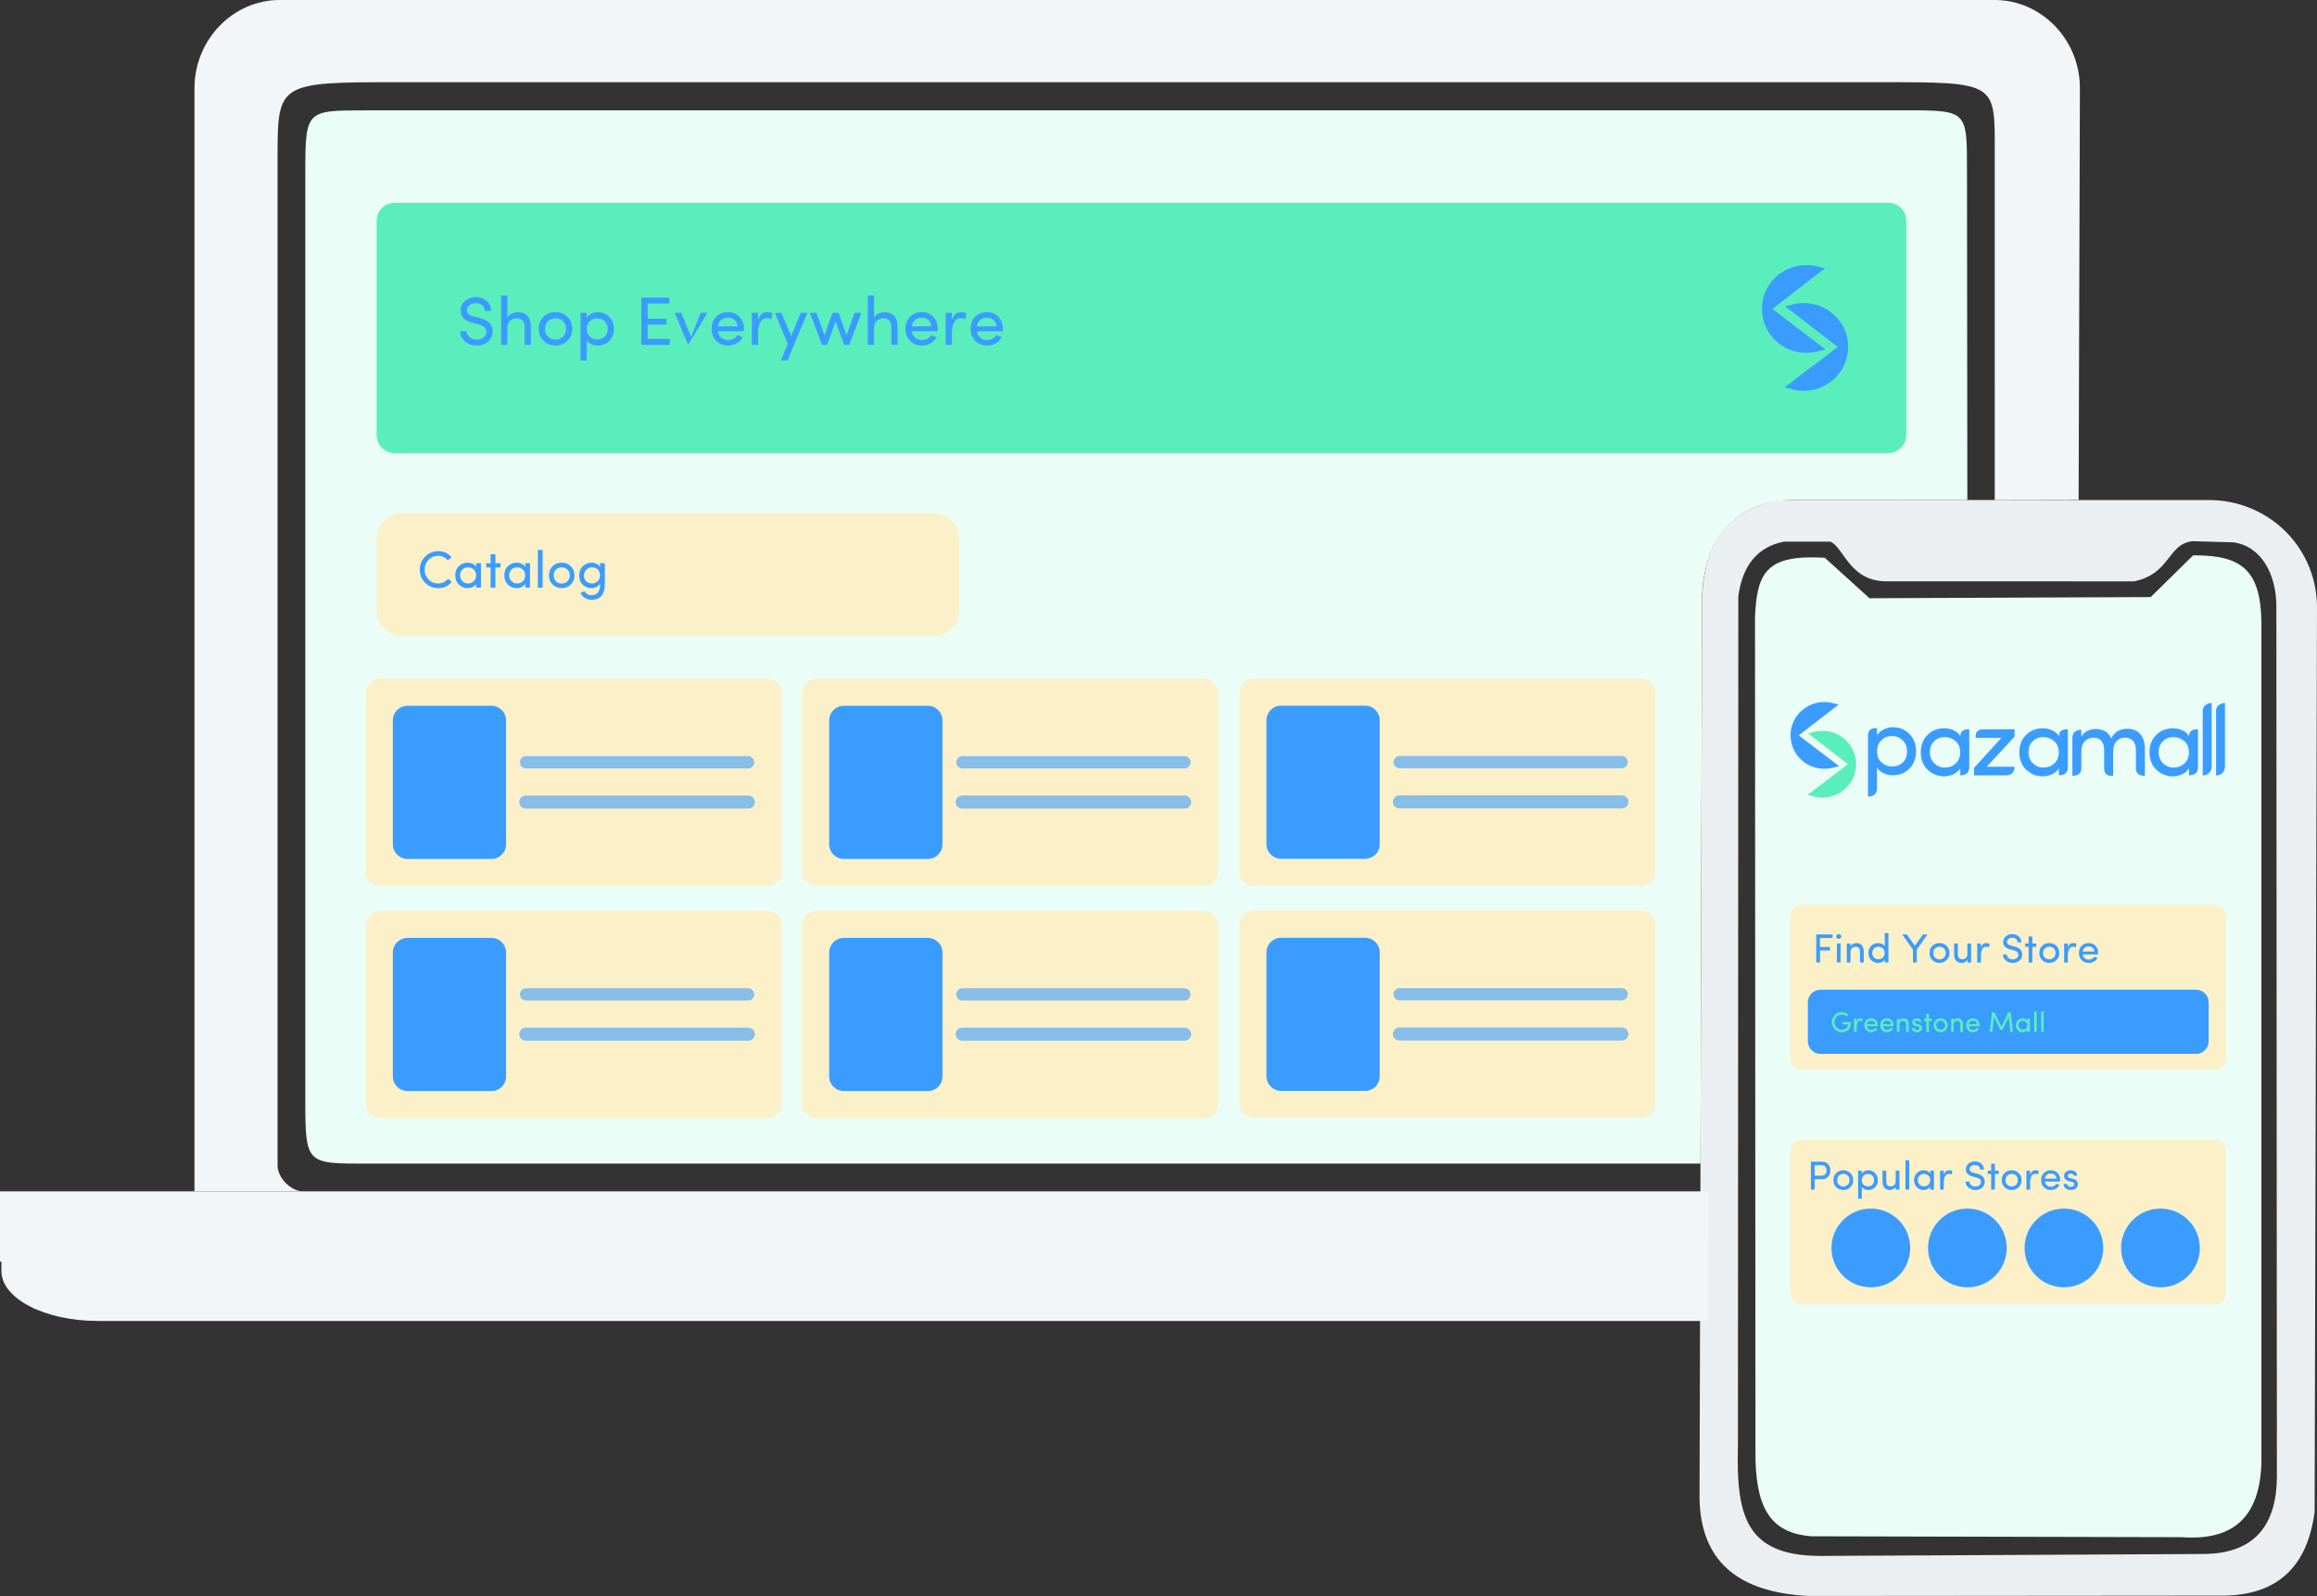<?xml version="1.0" encoding="UTF-8"?>
<!DOCTYPE svg PUBLIC "-//W3C//DTD SVG 1.1//EN" "http://www.w3.org/Graphics/SVG/1.1/DTD/svg11.dtd">
<!-- Creator: CorelDRAW 2018 (64-Bit Evaluation Version) -->
<svg xmlns="http://www.w3.org/2000/svg" xml:space="preserve" width="200.342mm" height="137.993mm" version="1.1" style="shape-rendering:geometricPrecision; text-rendering:geometricPrecision; image-rendering:optimizeQuality; fill-rule:evenodd; clip-rule:evenodd"
viewBox="0 0 11156.29 7684.32"
 xmlns:xlink="http://www.w3.org/1999/xlink">
 <rect x="0" y="0" width="11156.29" height="7684.32" fill="#333333" stroke="none"/>
 <defs>
  <style type="text/css">
   <![CDATA[
    .str0 {stroke:#3B9CFF;stroke-width:11.14;stroke-miterlimit:22.926}
    .fil7 {fill:#3B9CFF}
    .fil6 {fill:#3B9CFF}
    .fil13 {fill:#EEFAFF}
    .fil2 {fill:#F3F6F9}
    .fil9 {fill:#5AEEBC}
    .fil5 {fill:#5AEEBC}
    .fil3 {fill:#FBF0C8}
    .fil8 {fill:#3B9CFF;fill-rule:nonzero}
    .fil4 {fill:#3B9CFF;fill-rule:nonzero}
    .fil10 {fill:#5AEEBC;fill-rule:nonzero}
    .fil11 {fill:#5AEEBC;fill-rule:nonzero}
    .fil12 {fill:#3B9CFF;fill-opacity:0.6}
    .fil1 {fill:#F3F6F9;fill-opacity:0.961}
    .fil0 {fill:#ebfdf7}
   ]]>
  </style>
 </defs>
 <g id="Layer_x0020_1">
  <path class="fil0" d="M8786.42 2685.51c-280.69,-16.68 -326.15,69.71 -336.16,282.94l2.15 4009.58c-3.24,277.27 67.73,403.88 270.27,418.92l1782.88 4.34c289.42,21.12 390.22,-141.94 383.21,-410.24l0 -3993.82c-3.69,-251.86 -94.07,-325.08 -328.82,-323.41l-204.37 200.97 -1354.15 5.52 -215.02 -194.78z"/>
  <path class="fil1" d="M10609.91 7482.19l-1812.85 9.2c-387.65,9.66 -438.52,-180.13 -428.93,-533.63l1.8 -4087.15c20.03,-146.99 91,-237.07 219.6,-262.73l223.23 -0.1c65.02,25.71 91.29,191.59 271.19,191.11l1190.66 0.22c177.65,-35.67 160.57,-179.48 281.76,-193.33l197.67 5.46c134.32,19.19 204.84,151.91 206.62,304.41l2.53 4190.35c0.13,226.72 -98.36,374.9 -353.28,376.19zm-2034.29 -5075.17c-243.65,38.51 -385.67,195.65 -380.25,524.74l-12.07 4250.48c-7.51,336.32 187.6,485.05 524.98,502.07l1972.53 -1.66c263.97,5.59 426.78,-118.5 464.03,-403.51l11.46 -4363.64c-6.01,-291.32 -243.05,-509.39 -522.46,-507.74l-2058.21 -0.75z"/>
  <path class="fil2" d="M8223.11 6360.16l-7752.48 0c-255.12,0 -463.79,-108.04 -463.79,-240.12l0 -45.26 -6.83 0 0 -338.52 8226.65 0 -1.22 215.05 -2.32 408.85z"/>
  <path class="fil2" d="M8226.65 5736.26l-6773.13 0c-58.09,-5.44 -117.09,-67.26 -117.09,-125.63l0 -4856.83c0,-353.65 5.6,-358.1 572.52,-358.1l7133.04 0c583.58,0 562.68,-1.52 562.69,355.43l0.06 1656.26 403.79 -0.82 6.13 -1981.32c0.72,-233.9 -184.81,-425.26 -410.7,-425.26l-8256.95 0c-225.9,0 -410.7,191.36 -410.7,425.26l0 5311 7290.36 0z"/>
  <path class="fil0" d="M1762.45 531.47l7416.23 -0.26c297.48,-0.01 292.06,2.58 292.37,298.31l1.67 1577.83 -812.7 -0.3c-214.75,-7.81 -447.81,99.52 -464.62,460.4l-7.61 2735.15 -6425.33 0c-284.14,0 -292.37,2.44 -292.37,-298.31l0 -4474.52c0,-300.74 4.89,-298.29 292.37,-298.31z"/>
  <path class="fil3" d="M1936.61 2472.03l2559.19 0c67.59,0 122.89,55.31 122.89,122.89l0 344.19c0,67.59 -55.3,122.89 -122.89,122.89l-2559.19 0c-67.59,0 -122.89,-55.31 -122.89,-122.89l0 -344.19c0,-67.59 55.31,-122.89 122.89,-122.89z"/>
  <path class="fil4" d="M2046.8 2805.9c-16.97,-17.4 -25.48,-38.39 -25.48,-62.99 0,-24.56 8.5,-45.56 25.48,-62.95 17.1,-17.39 38.43,-26.11 63.96,-26.11 25.57,0 46.73,9.72 63.62,29.17l-17.69 14.67c-13.12,-14.29 -28.83,-21.46 -47.15,-21.46 -18.36,0 -33.74,6.5 -46.19,19.49 -12.45,12.99 -18.65,28.71 -18.65,47.19 0,18.53 6.2,34.2 18.65,47.1 12.28,12.82 27.83,19.24 46.69,19.24 18.82,0 34.54,-7.42 47.15,-22.21l17.64 14.92c-16.85,19.78 -38.13,29.68 -63.83,29.68 -25.69,0 -47.1,-8.59 -64.21,-25.73zm234.44 -7.21c7.55,-7.04 11.32,-16.51 11.32,-28.46 0,-11.94 -3.94,-21.37 -11.77,-28.25 -7.88,-6.87 -17.15,-10.35 -27.79,-10.44 -10.69,0 -19.61,3.56 -26.82,10.69 -7.21,7.04 -10.81,16.26 -10.81,27.74 0,11.44 3.69,20.87 11.06,28.21 7.38,7.37 16.47,11.06 27.29,11.06 10.81,0 19.99,-3.52 27.53,-10.56zm34.45 30.43l-22.88 0 0 -18.02c-3.69,6.16 -9.27,11.1 -16.72,14.88 -7.46,3.77 -15.59,5.66 -24.47,5.66 -16.27,0 -30.39,-5.7 -42.33,-17.1 -11.52,-11.36 -17.31,-26.11 -17.31,-44.17 0,-18.11 5.7,-32.82 17.06,-44.09 11.4,-11.32 25.6,-17.01 42.62,-17.1 8.51,0 16.72,1.76 24.56,5.28 7.71,3.85 13.24,8.8 16.6,14.88l0 -17.65 22.88 0 0 117.43zm69.61 -160.43l0 43 24.64 0 0 20.37 -24.64 0 0 97.06 -22.89 0 0 -97.06 -21.12 0 0 -20.37 21.12 0 0 -43 22.89 0zm132.18 130c7.55,-7.04 11.32,-16.51 11.32,-28.46 0,-11.94 -3.94,-21.37 -11.77,-28.25 -7.88,-6.87 -17.15,-10.35 -27.79,-10.44 -10.69,0 -19.61,3.56 -26.82,10.69 -7.21,7.04 -10.81,16.26 -10.81,27.74 0,11.44 3.69,20.87 11.06,28.21 7.38,7.37 16.47,11.06 27.29,11.06 10.81,0 19.99,-3.52 27.53,-10.56zm34.45 30.43l-22.88 0 0 -18.02c-3.69,6.16 -9.27,11.1 -16.72,14.88 -7.46,3.77 -15.59,5.66 -24.47,5.66 -16.27,0 -30.39,-5.7 -42.33,-17.1 -11.52,-11.36 -17.31,-26.11 -17.31,-44.17 0,-18.11 5.7,-32.82 17.06,-44.09 11.4,-11.32 25.6,-17.01 42.62,-17.1 8.51,0 16.72,1.76 24.56,5.28 7.71,3.85 13.24,8.8 16.6,14.88l0 -17.65 22.88 0 0 117.43zm37.93 0l0 -181.3 22.88 0 0 181.3 -22.88 0zm142.28 -30.22c7.33,-7.21 11.02,-16.68 11.02,-28.42 0,-11.78 -3.69,-21.17 -11.02,-28.21 -7.33,-7.08 -16.47,-10.64 -27.41,-10.73 -10.9,0 -20.07,3.52 -27.49,10.61 -7.5,7.12 -11.28,16.51 -11.28,28.21 0,11.65 3.69,21.12 11.03,28.41 7.33,7.33 16.51,10.98 27.53,10.98 11.06,0 20.29,-3.6 27.62,-10.85zm-27.49 32.73c-17.1,0 -31.6,-5.66 -43.59,-16.97 -11.99,-11.32 -17.98,-26.07 -17.98,-44.3 0,-18.23 5.91,-33.03 17.69,-44.34 11.78,-11.32 26.32,-16.93 43.67,-16.85 17.44,0 32.02,5.66 43.8,16.97 11.86,11.4 17.81,26.15 17.81,44.21 0,18.06 -5.95,32.77 -17.85,44.17 -11.9,11.4 -26.45,17.1 -43.54,17.1zm118.14 -32.94c7.21,7.04 16.18,10.56 26.95,10.56 10.73,0 19.99,-3.52 27.79,-10.56 7.76,-7.04 11.65,-16.51 11.65,-28.46 0,-11.94 -3.77,-21.42 -11.32,-28.37 -7.54,-6.87 -16.72,-10.31 -27.53,-10.31 -10.81,0 -19.91,3.69 -27.29,11.06 -7.37,7.42 -11.06,16.89 -11.06,28.33 0,11.48 3.6,20.7 10.81,27.74zm25.1 67.14c27.83,0 41.79,-17.69 41.79,-53.02 0,-0.33 -0.08,-0.75 -0.25,-1.21l0 -1.59c-3.36,6.7 -8.89,11.99 -16.6,15.84 -7.71,3.85 -15.88,5.79 -24.6,5.79 -16.85,0 -31.02,-5.62 -42.46,-16.81 -11.44,-11.23 -17.18,-25.98 -17.18,-44.21 0,-18.28 5.87,-33.07 17.56,-44.34 11.69,-11.32 25.78,-17.01 42.12,-17.1 8.93,0 17.14,1.93 24.56,5.78 7.38,3.35 12.91,8.38 16.6,15.13l0 -18.4 22.88 0 0 99.62c0,51.01 -21.46,76.48 -64.42,76.4 -11.23,0.08 -21.5,-2.68 -30.84,-8.25 -9.31,-5.62 -16.72,-13.5 -22.21,-23.59 0.8,-0.17 4.15,-1.93 10.06,-5.24l9.05 -4.74c3.19,6 7.96,10.81 14.25,14.46 6.33,3.65 12.87,5.49 19.7,5.49z"/>
  <path class="fil5" d="M1899.82 976.32l7192.58 0c47.45,0 86.26,38.81 86.26,86.26l0 1032.74c0,47.45 -38.81,86.26 -86.26,86.26l-7192.58 0c-47.45,0 -86.26,-38.81 -86.26,-86.26l0 -1032.74c0,-47.45 38.81,-86.26 86.26,-86.26z"/>
  <g id="_2097272410432">
   <path class="fil6 str0" d="M8524.75 1487.57l252.63 192.29 -27.11 6.73c-72.89,18.09 -148.81,-1.47 -201.79,-55.22 -37.92,-38.47 -58.92,-89.67 -59.13,-143.68 -0.54,-135.14 128.48,-231.57 258.43,-199.66l26.99 6.63 -250.02 192.9z"/>
   <path class="fil6 str0" d="M8857.81 1670.41l-250.02 -192.9 26.99 -6.63c129.95,-31.91 258.97,64.51 258.43,199.66 -0.22,54.01 -21.22,105.21 -59.14,143.68 -52.98,53.75 -128.89,73.3 -201.78,55.21l-27.11 -6.73 252.63 -192.29z"/>
  </g>
  <path class="fil4" d="M2215.85 1595.12l30.86 0c0.22,10.23 4.84,19.47 13.86,27.78 9.02,8.31 20.4,12.38 34.27,12.16 13.86,0 24.7,-3.08 32.56,-9.18 7.81,-6.11 12.49,-14.19 13.97,-24.15 1.71,-20.73 -11.17,-34.21 -38.67,-40.43l-29.32 -7.53c-36.96,-9.41 -55.45,-29.21 -55.45,-59.29 0,-18.65 7.26,-33.94 21.78,-45.82 13.97,-12.16 31.3,-18.2 51.87,-18.2 20.63,0 37.96,6.1 52.09,18.37 14.08,12.21 21.12,28.33 21.12,48.3l-30.69 0c0,-11.22 -3.96,-20.24 -11.93,-27.12 -8.14,-6.77 -18.1,-10.17 -29.93,-10.17 -11.77,0 -22.16,3.08 -31.08,9.24 -8.36,6.16 -12.54,14.19 -12.54,24.1 0,15.35 10.95,25.58 32.79,30.69l29.65 7.26c21.72,5.78 37.73,14.8 48.02,27.12 10.34,12.32 14.47,27.34 12.43,44.99 -2.03,17.71 -9.9,32.18 -23.54,43.56 -13.64,11.33 -31.36,17 -53.14,17 -21.78,0 -40.48,-6.71 -56.11,-20.19 -15.24,-13.92 -22.88,-30.09 -22.88,-48.46zm227.12 -17.76l0 83.11 -30.04 0 0 -237.96 30.04 0 0 106.99c4.18,-8.58 11.33,-15.18 21.45,-19.69 10.07,-4.51 19.86,-6.77 29.32,-6.77 19.47,0 34.82,6.05 45.99,18.2 11.17,12.16 16.67,28.82 16.44,50.11l0 89.11 -30.03 0 0 -87.13c0,-12.82 -3.41,-22.66 -10.18,-29.65 -6.54,-7.53 -15.62,-11.28 -27.22,-11.28 -11.61,0 -22.11,3.69 -31.57,11.11 -9.46,7.42 -14.19,18.7 -14.19,33.83zm267.93 43.45c9.63,-9.46 14.47,-21.89 14.47,-37.29 0,-15.46 -4.84,-27.78 -14.47,-37.02 -9.62,-9.29 -21.62,-13.97 -35.97,-14.08 -14.3,0 -26.35,4.62 -36.08,13.92 -9.85,9.36 -14.8,21.67 -14.8,37.02 0,15.29 4.84,27.73 14.47,37.29 9.63,9.63 21.67,14.41 36.14,14.41 14.52,0 26.62,-4.73 36.25,-14.24zm-36.08 42.96c-22.45,0 -41.48,-7.43 -57.21,-22.28 -15.73,-14.85 -23.6,-34.21 -23.6,-58.14 0,-23.93 7.76,-43.34 23.21,-58.19 15.46,-14.85 34.55,-22.22 57.32,-22.11 22.88,0 42.03,7.42 57.48,22.27 15.57,14.96 23.38,34.32 23.38,58.03 0,23.71 -7.81,43.02 -23.43,57.98 -15.63,14.96 -34.71,22.44 -57.15,22.44zm165.07 -117.22c-9.52,9.46 -14.3,22.06 -14.3,37.84 0,15.73 5.06,28 15.12,36.8 10.12,8.8 22.06,13.2 35.92,13.2 13.87,0 25.69,-4.62 35.43,-13.86 9.24,-9.19 13.86,-21.29 13.86,-36.31 0,-15.01 -4.84,-27.39 -14.52,-37.01 -9.73,-9.63 -21.72,-14.52 -35.86,-14.63 -14.19,-0.11 -26.07,4.57 -35.64,13.97zm-44.67 -40.21l30.04 0 0 24.26c5.06,-8.63 12.37,-15.29 22.06,-19.91 9.46,-5.12 20.02,-7.65 31.74,-7.65 21.51,0 39.72,7.48 54.57,22.5 14.91,14.85 22.33,34.21 22.33,58.03 0,23.82 -7.37,43.12 -22.16,57.97 -14.75,14.8 -33.01,22.22 -54.73,22.22 -11.72,0 -22.44,-2.31 -32.23,-6.93 -9.74,-4.62 -16.95,-11.11 -21.56,-19.36l0 97.91 -30.04 0 0 -229.05zm292.64 154.13l0 -227.39 134.33 0 0 28.71 -103.63 0 0 72.61 90.43 0 0 28.71 -90.43 0 0 68.65 106.93 0 0 28.71 -137.62 0zm225.08 0l-63.97 -154.13 31.57 0 46.87 115.73 46.59 -115.73 32.07 0 -93.13 154.13zm268.93 -77.5c0,6.82 -0.11,10.73 -0.33,11.83l-125.09 0c1.49,12.43 6.99,22.71 16.45,30.91 9.13,7.53 19.36,11.33 30.74,11.33 22.28,0 37.84,-7.97 46.76,-23.93 0.22,0 0.55,0.06 0.99,0.28 0.39,0.22 1.16,0.6 2.26,1.15 1.27,0.55 2.97,1.21 5.12,1.93 2.14,0.77 3.8,1.43 4.84,1.98l12.6 4.68c-6.33,12.98 -15.89,22.99 -28.71,30.03 -12.76,7.09 -26.84,10.62 -42.19,10.62 -22.06,0 -40.87,-7.43 -56.55,-22.34 -14.9,-14.91 -22.33,-34.43 -22.33,-58.47 0,-24.09 7.43,-43.4 22.22,-57.97 14.85,-14.52 33.61,-21.84 56.38,-21.95 22.78,0 41.15,7.37 55.12,22.06 14.47,14.63 21.73,33.94 21.73,57.86zm-44.99 -42.13c-8.58,-7.37 -19.26,-11.06 -31.9,-11.06 -12.71,0 -23.6,3.69 -32.73,11.06 -9.02,7.86 -14.3,18.1 -15.79,30.53l95.55 0c-1.49,-12.43 -6.54,-22.66 -15.12,-30.53zm113.2 63.58l0 56.05 -30.04 0 0 -154.13 30.04 0 0 34.76c7.53,-25.36 21.78,-38.06 42.84,-38.06 12.16,0 21.07,1.98 26.79,5.89l-4.68 28.16c-6.77,-3.58 -14.36,-5.33 -22.71,-5.33 -13.59,0 -23.98,6.49 -31.3,19.47 -7.31,13.04 -10.94,30.74 -10.94,53.19zm237.51 -98.07l-95.71 229.05 -31.41 0 32.34 -79.65 -61.72 -149.4 32.07 0 46.09 111.56 46.26 -111.56 32.07 0zm259.3 0l-57.04 154.13 -24.81 0 -41.91 -113.2 -40.6 113.2 -24.47 0 -58.69 -154.13 32.07 0 38.5 107.87 38.72 -107.87 28.99 0 38.67 107.87 38.51 -107.87 32.06 0zm61.88 71.02l0 83.11 -30.04 0 0 -237.96 30.04 0 0 106.99c4.18,-8.58 11.33,-15.18 21.45,-19.69 10.07,-4.51 19.86,-6.77 29.32,-6.77 19.47,0 34.82,6.05 45.99,18.2 11.17,12.16 16.67,28.82 16.44,50.11l0 89.11 -30.03 0 0 -87.13c0,-12.82 -3.41,-22.66 -10.18,-29.65 -6.54,-7.53 -15.62,-11.28 -27.22,-11.28 -11.61,0 -22.11,3.69 -31.57,11.11 -9.46,7.42 -14.19,18.7 -14.19,33.83zm306.49 5.61c0,6.82 -0.11,10.73 -0.33,11.83l-125.09 0c1.49,12.43 6.99,22.71 16.45,30.91 9.13,7.53 19.36,11.33 30.74,11.33 22.28,0 37.84,-7.97 46.76,-23.93 0.22,0 0.55,0.06 0.99,0.28 0.39,0.22 1.16,0.6 2.26,1.15 1.27,0.55 2.97,1.21 5.12,1.93 2.14,0.77 3.8,1.43 4.84,1.98l12.6 4.68c-6.33,12.98 -15.89,22.99 -28.71,30.03 -12.76,7.09 -26.84,10.62 -42.19,10.62 -22.06,0 -40.87,-7.43 -56.55,-22.34 -14.9,-14.91 -22.33,-34.43 -22.33,-58.47 0,-24.09 7.43,-43.4 22.22,-57.97 14.85,-14.52 33.61,-21.84 56.38,-21.95 22.78,0 41.15,7.37 55.12,22.06 14.47,14.63 21.73,33.94 21.73,57.86zm-44.99 -42.13c-8.58,-7.37 -19.26,-11.06 -31.9,-11.06 -12.71,0 -23.6,3.69 -32.73,11.06 -9.02,7.86 -14.3,18.1 -15.79,30.53l95.55 0c-1.49,-12.43 -6.54,-22.66 -15.12,-30.53zm113.2 63.58l0 56.05 -30.04 0 0 -154.13 30.04 0 0 34.76c7.53,-25.36 21.78,-38.06 42.84,-38.06 12.16,0 21.07,1.98 26.79,5.89l-4.68 28.16c-6.77,-3.58 -14.36,-5.33 -22.71,-5.33 -13.59,0 -23.98,6.49 -31.3,19.47 -7.31,13.04 -10.94,30.74 -10.94,53.19zm245.38 -21.45c0,6.82 -0.11,10.73 -0.33,11.83l-125.09 0c1.49,12.43 6.99,22.71 16.45,30.91 9.13,7.53 19.36,11.33 30.74,11.33 22.28,0 37.84,-7.97 46.76,-23.93 0.22,0 0.55,0.06 0.99,0.28 0.39,0.22 1.16,0.6 2.26,1.15 1.27,0.55 2.97,1.21 5.12,1.93 2.14,0.77 3.8,1.43 4.84,1.98l12.6 4.68c-6.33,12.98 -15.89,22.99 -28.71,30.03 -12.76,7.09 -26.84,10.62 -42.19,10.62 -22.06,0 -40.87,-7.43 -56.55,-22.34 -14.9,-14.91 -22.33,-34.43 -22.33,-58.47 0,-24.09 7.43,-43.4 22.22,-57.97 14.85,-14.52 33.61,-21.84 56.38,-21.95 22.78,0 41.15,7.37 55.12,22.06 14.47,14.63 21.73,33.94 21.73,57.86zm-44.99 -42.13c-8.58,-7.37 -19.26,-11.06 -31.9,-11.06 -12.71,0 -23.6,3.69 -32.73,11.06 -9.02,7.86 -14.3,18.1 -15.79,30.53l95.55 0c-1.49,-12.43 -6.54,-22.66 -15.12,-30.53z"/>
  <path class="fil3" d="M8672.62 4357.33l1994.13 0c28.4,0 51.63,23.23 51.63,51.63l0 688.48c0,28.4 -23.23,51.63 -51.63,51.63l-1994.13 0c-28.4,0 -51.63,-23.23 -51.63,-51.63l0 -688.48c0,-28.4 23.23,-51.63 51.63,-51.63z"/>
  <g id="_2097272413376">
   <g>
    <g>
     <path class="fil7" d="M8653.05 3540.77l191.47 145.74 -20.55 5.1c-55.24,13.71 -112.78,-1.11 -152.93,-41.85 -28.74,-29.16 -44.65,-67.96 -44.82,-108.89 -0.41,-102.42 97.38,-175.51 195.87,-151.32l20.46 5.02 -189.49 146.2z"/>
     <path id="1" class="fil8" d="M8841.66 3690.27l-191.47 -145.74 5.71 -7.51 191.47 145.74 -1.72 8.33 -3.99 -0.82zm5.71 -7.51l7.83 5.96 -9.55 2.37 1.72 -8.33zm-24.55 4.28l20.55 -5.1 2.27 9.15 -20.55 5.1 -2.27 -9.15zm-155.15 -33.96l6.72 -6.63 0 0 3.7 3.64 3.8 3.49 3.88 3.34 3.98 3.18 4.06 3.04 4.14 2.88 4.22 2.74 4.29 2.58 4.37 2.44 4.43 2.28 4.49 2.13 4.56 1.98 4.61 1.83 4.67 1.67 4.72 1.53 4.76 1.36 4.81 1.21 4.85 1.06 4.89 0.9 4.91 0.75 4.94 0.58 4.98 0.43 5 0.28 5.01 0.11 5.03 -0.04 5.04 -0.2 5.05 -0.36 5.06 -0.52 5.06 -0.68 5.05 -0.84 5.05 -1.01 5.05 -1.17 2.27 9.15 -5.32 1.24 -5.34 1.06 -5.35 0.9 -5.35 0.72 -5.35 0.56 -5.35 0.38 -5.34 0.21 -5.32 0.04 -5.31 -0.12 -5.3 -0.29 -5.27 -0.45 -5.25 -0.63 -5.21 -0.79 -5.18 -0.96 -5.14 -1.11 -5.11 -1.29 -5.06 -1.45 -5.01 -1.61 -4.96 -1.77 -4.9 -1.95 -4.83 -2.1 -4.78 -2.27 -4.71 -2.43 -4.63 -2.58 -4.56 -2.75 -4.48 -2.91 -4.4 -3.06 -4.32 -3.23 -4.22 -3.38 -4.13 -3.55 -4.03 -3.7 -3.93 -3.85 0 0zm-46.18 -112.19l9.43 -0.03 0 0 0.06 3.71 0.15 3.7 0.24 3.7 0.32 3.68 0.41 3.65 0.5 3.64 0.58 3.61 0.68 3.59 0.76 3.58 0.84 3.55 0.92 3.52 1.01 3.49 1.1 3.47 1.17 3.43 1.26 3.41 1.34 3.37 1.43 3.34 1.5 3.31 1.58 3.27 1.67 3.22 1.74 3.2 1.82 3.15 1.9 3.11 1.97 3.07 2.05 3.02 2.13 2.98 2.21 2.93 2.28 2.88 2.36 2.84 2.42 2.78 2.51 2.73 2.58 2.68 -6.72 6.63 -2.73 -2.85 -2.66 -2.9 -2.58 -2.96 -2.5 -3.01 -2.43 -3.07 -2.34 -3.11 -2.26 -3.17 -2.18 -3.21 -2.09 -3.26 -2.02 -3.3 -1.94 -3.36 -1.85 -3.39 -1.77 -3.44 -1.68 -3.48 -1.59 -3.5 -1.51 -3.55 -1.43 -3.59 -1.34 -3.62 -1.25 -3.65 -1.16 -3.68 -1.07 -3.71 -0.98 -3.74 -0.9 -3.76 -0.8 -3.8 -0.71 -3.81 -0.62 -3.84 -0.53 -3.86 -0.43 -3.89 -0.35 -3.9 -0.25 -3.91 -0.16 -3.93 -0.06 -3.95 0 0zm201.71 -155.92l-2.25 9.17 0 0 -8.96 -1.93 -8.94 -1.39 -8.89 -0.85 -8.84 -0.34 -8.77 0.17 -8.68 0.66 -8.56 1.14 -8.44 1.61 -8.3 2.07 -8.15 2.51 -7.96 2.94 -7.77 3.36 -7.56 3.78 -7.33 4.16 -7.08 4.55 -6.82 4.92 -6.53 5.28 -6.23 5.62 -5.93 5.96 -5.58 6.29 -5.23 6.6 -4.87 6.89 -4.48 7.18 -4.08 7.46 -3.66 7.71 -3.22 7.96 -2.76 8.21 -2.29 8.43 -1.81 8.65 -1.3 8.85 -0.78 9.04 -0.24 9.24 -9.43 0.03 0.25 -9.8 0.84 -9.61 1.38 -9.41 1.92 -9.2 2.45 -8.97 2.94 -8.73 3.42 -8.48 3.89 -8.21 4.34 -7.92 4.76 -7.65 5.18 -7.32 5.56 -7.01 5.94 -6.68 6.28 -6.33 6.62 -5.97 6.93 -5.61 7.23 -5.22 7.51 -4.83 7.77 -4.42 8.01 -4 8.24 -3.56 8.45 -3.12 8.64 -2.66 8.8 -2.19 8.96 -1.71 9.09 -1.21 9.21 -0.69 9.3 -0.18 9.38 0.36 9.44 0.91 9.47 1.47 9.49 2.04 0 0zm18.21 14.19l-20.46 -5.02 2.25 -9.17 20.46 5.02 1.75 8.32 -4 0.85zm2.25 -9.17l9.51 2.33 -7.76 5.99 -1.75 -8.32zm-193.5 147.04l189.49 -146.2 5.76 7.47 -189.49 146.2 -5.74 0.02 -0.02 -7.49zm0.02 7.49l-4.9 -3.73 4.88 -3.76 0.02 7.49z"/>
    </g>
    <g>
     <path class="fil9" d="M8905.47 3679.35l-189.49 -146.2 20.46 -5.02c98.49,-24.19 196.27,48.89 195.87,151.32 -0.16,40.93 -16.08,79.74 -44.83,108.9 -40.15,40.73 -97.68,55.55 -152.93,41.84l-20.55 -5.1 191.47 -145.74z"/>
     <path id="1" class="fil10" d="M8718.86 3529.41l189.49 146.2 -5.76 7.47 -189.49 -146.2 1.75 -8.32 4 0.85zm-5.76 7.47l-7.76 -5.99 9.51 -2.33 -1.75 8.32zm24.46 -4.18l-20.46 5.02 -2.25 -9.17 20.46 -5.02 2.25 9.17zm199.46 146.76l-9.43 -0.03 0 0 -0.24 -9.24 -0.78 -9.04 -1.3 -8.85 -1.81 -8.65 -2.29 -8.43 -2.77 -8.2 -3.22 -7.97 -3.66 -7.71 -4.07 -7.45 -4.48 -7.18 -4.86 -6.89 -5.24 -6.6 -5.59 -6.29 -5.91 -5.96 -6.23 -5.62 -6.54 -5.28 -6.82 -4.92 -7.08 -4.55 -7.32 -4.16 -7.56 -3.78 -7.77 -3.36 -7.96 -2.94 -8.14 -2.51 -8.3 -2.07 -8.44 -1.61 -8.56 -1.14 -8.68 -0.66 -8.77 -0.17 -8.84 0.34 -8.89 0.85 -8.94 1.39 -8.96 1.93 -2.25 -9.17 9.49 -2.04 9.47 -1.47 9.44 -0.91 9.38 -0.36 9.3 0.18 9.21 0.69 9.09 1.21 8.96 1.71 8.8 2.19 8.63 2.66 8.45 3.12 8.24 3.56 8.02 4 7.77 4.42 7.52 4.83 7.23 5.22 6.94 5.61 6.62 5.97 6.28 6.33 5.93 6.68 5.56 7.01 5.17 7.33 4.76 7.63 4.34 7.93 3.89 8.21 3.42 8.48 2.95 8.73 2.44 8.98 1.92 9.2 1.38 9.41 0.84 9.61 0.25 9.8 0 0zm-46.19 112.2l-6.72 -6.63 0 0 2.58 -2.68 2.51 -2.73 2.43 -2.78 2.36 -2.83 2.28 -2.88 2.21 -2.93 2.13 -2.98 2.05 -3.02 1.98 -3.07 1.9 -3.11 1.82 -3.15 1.74 -3.2 1.67 -3.22 1.58 -3.27 1.5 -3.3 1.42 -3.34 1.34 -3.37 1.26 -3.41 1.17 -3.43 1.09 -3.47 1.01 -3.5 0.92 -3.52 0.84 -3.54 0.76 -3.57 0.67 -3.6 0.58 -3.61 0.5 -3.64 0.41 -3.66 0.33 -3.68 0.24 -3.69 0.14 -3.7 0.06 -3.72 9.43 0.03 -0.06 3.94 -0.16 3.93 -0.25 3.92 -0.35 3.9 -0.43 3.88 -0.53 3.86 -0.63 3.84 -0.71 3.81 -0.8 3.8 -0.9 3.76 -0.99 3.74 -1.07 3.71 -1.16 3.68 -1.25 3.65 -1.34 3.62 -1.43 3.59 -1.51 3.55 -1.59 3.51 -1.68 3.47 -1.77 3.44 -1.85 3.39 -1.94 3.36 -2.02 3.3 -2.1 3.26 -2.18 3.21 -2.26 3.17 -2.34 3.11 -2.42 3.06 -2.5 3.01 -2.58 2.96 -2.66 2.9 -2.73 2.85 0 0zm-157.42 43.11l2.27 -9.15 0 0 5.05 1.17 5.05 1.01 5.05 0.84 5.06 0.68 5.06 0.52 5.05 0.36 5.04 0.2 5.03 0.04 5.01 -0.11 5 -0.28 4.98 -0.43 4.93 -0.58 4.92 -0.75 4.88 -0.9 4.84 -1.06 4.81 -1.21 4.76 -1.36 4.72 -1.52 4.67 -1.68 4.61 -1.82 4.56 -1.98 4.49 -2.13 4.43 -2.28 4.37 -2.44 4.29 -2.58 4.22 -2.74 4.14 -2.88 4.06 -3.03 3.98 -3.19 3.89 -3.34 3.8 -3.48 3.7 -3.64 6.72 6.63 -3.93 3.85 -4.03 3.7 -4.12 3.54 -4.22 3.39 -4.32 3.22 -4.4 3.06 -4.48 2.91 -4.56 2.75 -4.63 2.58 -4.71 2.43 -4.78 2.26 -4.84 2.1 -4.9 1.94 -4.96 1.78 -5.01 1.61 -5.06 1.45 -5.1 1.29 -5.15 1.12 -5.18 0.95 -5.21 0.79 -5.25 0.63 -5.27 0.45 -5.3 0.29 -5.31 0.12 -5.32 -0.04 -5.34 -0.21 -5.35 -0.38 -5.35 -0.56 -5.35 -0.72 -5.35 -0.9 -5.34 -1.06 -5.32 -1.24 0 0zm-18.28 -14.26l20.55 5.1 -2.27 9.15 -20.55 -5.1 -1.72 -8.33 3.99 -0.82zm-2.27 9.15l-9.55 -2.37 7.83 -5.96 1.72 8.33zm195.46 -146.56l-191.47 145.74 -5.71 -7.51 191.47 -145.74 5.74 0.02 -0.02 7.49zm0.02 -7.49l4.88 3.76 -4.9 3.73 0.02 -7.49z"/>
    </g>
   </g>
   <g>
    <path class="fil8" d="M9058.68 3564.02c-13.7,13.62 -20.59,31.75 -20.59,54.47 0,22.64 7.28,40.29 21.77,52.96 14.56,12.67 31.74,19 51.69,19 19.95,0 36.96,-6.65 50.98,-19.95 13.3,-13.21 19.95,-30.63 19.95,-52.24 0,-21.61 -6.97,-39.42 -20.9,-53.27 -14.01,-13.85 -31.27,-20.9 -51.62,-21.06 -20.42,-0.16 -37.52,6.58 -51.29,20.11zm-21.06 -57.86l0 34.91c7.28,-12.43 17.81,-22.01 31.75,-28.66 13.62,-7.37 28.81,-11.01 45.67,-11.01 30.96,0 57.16,10.77 78.53,32.38 21.46,21.37 32.14,49.24 32.14,83.51 0,34.28 -10.61,62.07 -31.9,83.44 -21.22,21.29 -47.5,31.98 -78.77,31.98 -16.86,0 -32.3,-3.32 -46.39,-9.97 -14.01,-6.65 -24.38,-15.99 -31.03,-27.87l0 100.32c0.72,25.73 -15.76,40.17 -43.22,40.58l0 -295.89c0.32,-28.88 19.45,-34.75 43.22,-33.73z"/>
    <path class="fil8" d="M9416.89 3675.69c14.25,-13.3 21.38,-31.19 21.38,-53.75 0,-22.56 -7.45,-40.37 -22.25,-53.36 -14.88,-12.98 -32.38,-19.55 -52.48,-19.71 -20.19,0 -37.05,6.73 -50.66,20.19 -13.62,13.3 -20.43,30.71 -20.43,52.4 0,21.62 6.97,39.43 20.9,53.28 13.93,13.93 31.11,20.9 51.54,20.9 20.43,0 37.76,-6.65 52.01,-19.95zm21.85 57.47l0 -34.04c-6.97,11.64 -17.5,20.98 -31.59,28.1 -14.09,7.12 -29.45,10.69 -46.23,10.69 -30.72,0 -57.39,-10.76 -79.95,-32.3 -21.77,-21.46 -32.69,-49.32 -32.69,-83.44 0,-34.2 10.76,-61.98 32.22,-83.27 21.53,-21.38 48.37,-32.14 80.51,-32.3 16.07,0 31.59,3.32 46.39,9.98 14.56,7.28 25.01,16.62 31.35,28.1 0.76,-26.19 16.92,-33.85 43.22,-33.33l0 184.15c-0.5,25.86 -16.46,36.75 -43.22,37.66z"/>
    <path class="fil8" d="M9891.58 3675.69c14.25,-13.3 21.37,-31.19 21.37,-53.75 0,-22.56 -7.44,-40.37 -22.24,-53.36 -14.88,-12.98 -32.38,-19.55 -52.49,-19.71 -20.19,0 -37.05,6.73 -50.66,20.19 -13.62,13.3 -20.42,30.71 -20.42,52.4 0,21.62 6.96,39.43 20.89,53.28 13.94,13.93 31.12,20.9 51.54,20.9 20.43,0 37.76,-6.65 52.01,-19.95zm21.85 57.47l0 -34.04c-6.96,11.64 -17.49,20.98 -31.59,28.1 -14.09,7.12 -29.45,10.69 -46.23,10.69 -30.71,0 -57.39,-10.76 -79.95,-32.3 -21.77,-21.46 -32.69,-49.32 -32.69,-83.44 0,-34.2 10.77,-61.98 32.22,-83.27 21.53,-21.38 48.37,-32.14 80.51,-32.3 16.07,0 31.59,3.32 46.39,9.98 14.57,7.28 25.01,16.62 31.35,28.1 0.76,-26.19 16.92,-33.85 43.22,-33.33l0 184.15c-0.5,25.86 -16.46,36.75 -43.22,37.66z"/>
    <path class="fil8" d="M10518.28 3675.69c14.25,-13.3 21.38,-31.19 21.38,-53.75 0,-22.56 -7.45,-40.37 -22.25,-53.36 -14.88,-12.98 -32.38,-19.55 -52.48,-19.71 -20.19,0 -37.05,6.73 -50.66,20.19 -13.62,13.3 -20.43,30.71 -20.43,52.4 0,21.62 6.97,39.43 20.9,53.28 13.93,13.93 31.11,20.9 51.54,20.9 20.42,0 37.76,-6.65 52.01,-19.95zm21.85 57.47l0 -34.04c-6.97,11.64 -17.5,20.98 -31.59,28.1 -14.09,7.12 -29.45,10.69 -46.23,10.69 -30.72,0 -57.4,-10.76 -79.95,-32.3 -21.77,-21.46 -32.69,-49.32 -32.69,-83.44 0,-34.2 10.76,-61.98 32.22,-83.27 21.53,-21.38 48.37,-32.14 80.51,-32.3 16.07,0 31.59,3.32 46.39,9.98 14.57,7.28 25.02,16.62 31.35,28.1 0.76,-26.19 16.92,-33.85 43.22,-33.33l0 184.15c-0.5,25.86 -16.46,36.75 -43.22,37.66z"/>
    <path class="fil8" d="M9551.02 3511.35l148.97 0 0 35.54 -134.49 144.95 134.49 0c-0.34,23.32 -11.98,40.54 -39.34,41.32l-155.95 0 0 -35.78 131.97 -144.71 -124.29 0c-0.72,-24.22 5.43,-40.69 38.65,-41.32z"/>
    <path class="fil8" d="M10174.62 3616.18l0 119.3c-26.35,1.14 -42.58,-4.91 -43.22,-36.56l0 -88.99c0,-18.37 -4.43,-32.54 -13.22,-42.59 -8.47,-10.45 -20.9,-15.68 -37.13,-15.68 -16.07,0 -30,5.46 -41.72,16.39 -11.79,10.92 -17.65,26.99 -17.65,48.13l0 82.96c-0.31,27.11 -17.51,35.53 -43.22,36.34l0 -183.26c0.19,-26.62 17.41,-37.93 43.22,-38.55l0 33.72c5.15,-10.61 13.54,-19.31 25.33,-26.04 12.35,-6.73 23.59,-10.37 33.65,-11 42.67,-2.61 70.93,12.35 84.7,44.81 15.44,-30.79 40.93,-46.23 76.63,-46.23 27.79,0 48.92,8.55 63.33,25.73 14.81,16.87 22.25,41.09 22.25,72.59l0 128.25c-25.65,-0.26 -42.88,-9.34 -43.22,-35.88l0 -89.19c0,-18.05 -4.51,-32.38 -13.46,-43.06 -9.66,-10.45 -22.71,-15.76 -39.1,-15.92 -16.31,-0.16 -29.93,5.7 -40.69,17.57 -10.84,11.88 -16.3,27.55 -16.47,47.18z"/>
    <path class="fil8" d="M10606.06 3733.52l0 -311.2c0.14,-22.25 18.74,-36.74 43,-38.03l0 306.12c0.04,24.88 -17.03,43.42 -43,43.12z"/>
    <path class="fil8" d="M10670.16 3733.52l0 -311.2c0.14,-22.25 18.74,-36.74 43,-38.03l0 306.12c0.04,24.88 -17.04,43.42 -43,43.12z"/>
   </g>
  </g>
  <path class="fil6" d="M8765.22 4765.32l1808.93 0c33.19,0 60.34,27.15 60.34,60.34l0 188.22c0,33.19 -27.15,60.34 -60.34,60.34l-1808.93 0c-33.19,0 -60.34,-27.15 -60.34,-60.34l0 -188.22c0,-33.19 27.15,-60.34 60.34,-60.34z"/>
  <path class="fil11" d="M8890.65 4893.98c-6.36,-5.84 -14.18,-8.75 -23.44,-8.75 -9.26,0 -17.28,3.53 -24.06,10.62 -6.77,7.09 -10.15,15.64 -10.15,25.67 0,10.03 3.37,18.56 10.15,25.59 6.77,7 14.71,10.49 23.78,10.49 9.09,0 16.48,-2.28 22.19,-6.82 5.47,-4.54 8.46,-10.74 8.94,-18.63l-26.84 0 0 -11.08 41.34 0c0,15.69 -3.88,27.78 -11.63,36.28 -7.96,8.27 -18.81,12.43 -32.52,12.43 -13.73,0 -25.18,-4.72 -34.36,-14.16 -9.19,-9.44 -13.77,-20.82 -13.77,-34.14 0,-13.4 4.58,-24.83 13.77,-34.27 9.19,-9.44 20.25,-14.16 33.16,-14.16 12.9,0 23.78,4.15 32.6,12.45l-9.17 8.48zm49.18 51.19l0 23.23 -12.45 0 0 -63.89 12.45 0 0 14.41c3.12,-10.51 9.03,-15.78 17.76,-15.78 5.04,0 8.73,0.82 11.1,2.44l-1.94 11.68c-2.81,-1.48 -5.95,-2.22 -9.42,-2.22 -5.64,0 -9.95,2.7 -12.97,8.07 -3.03,5.4 -4.54,12.75 -4.54,22.05zm101.72 -8.89c0,2.82 -0.04,4.44 -0.13,4.9l-51.85 0c0.62,5.15 2.9,9.42 6.82,12.81 3.78,3.12 8.02,4.7 12.74,4.7 9.24,0 15.69,-3.31 19.38,-9.92 0.09,0 0.23,0.03 0.41,0.12 0.16,0.09 0.48,0.25 0.94,0.48 0.52,0.23 1.23,0.5 2.12,0.8 0.89,0.32 1.58,0.6 2.01,0.82l5.22 1.94c-2.62,5.38 -6.59,9.53 -11.9,12.45 -5.29,2.95 -11.13,4.4 -17.49,4.4 -9.14,0 -16.94,-3.08 -23.44,-9.26 -6.18,-6.18 -9.26,-14.27 -9.26,-24.23 0,-9.99 3.07,-17.99 9.21,-24.03 6.15,-6.02 13.93,-9.05 23.37,-9.1 9.44,0 17.06,3.06 22.85,9.14 6,6.06 9,14.07 9,23.99zm-18.65 -17.47c-3.56,-3.06 -7.98,-4.58 -13.23,-4.58 -5.27,0 -9.78,1.53 -13.57,4.58 -3.74,3.26 -5.93,7.5 -6.54,12.66l39.61 0c-0.62,-5.16 -2.72,-9.39 -6.27,-12.66zm94.67 17.47c0,2.82 -0.04,4.44 -0.13,4.9l-51.85 0c0.62,5.15 2.9,9.42 6.82,12.81 3.78,3.12 8.02,4.7 12.74,4.7 9.24,0 15.69,-3.31 19.38,-9.92 0.09,0 0.23,0.03 0.41,0.12 0.16,0.09 0.48,0.25 0.94,0.48 0.52,0.23 1.23,0.5 2.12,0.8 0.89,0.32 1.58,0.6 2.01,0.82l5.22 1.94c-2.62,5.38 -6.59,9.53 -11.9,12.45 -5.29,2.95 -11.13,4.4 -17.49,4.4 -9.14,0 -16.94,-3.08 -23.44,-9.26 -6.18,-6.18 -9.26,-14.27 -9.26,-24.23 0,-9.99 3.07,-17.99 9.21,-24.03 6.15,-6.02 13.93,-9.05 23.37,-9.1 9.44,0 17.06,3.06 22.85,9.14 6,6.06 9,14.07 9,23.99zm-18.65 -17.47c-3.56,-3.06 -7.98,-4.58 -13.23,-4.58 -5.27,0 -9.78,1.53 -13.57,4.58 -3.74,3.26 -5.93,7.5 -6.54,12.66l39.61 0c-0.62,-5.16 -2.72,-9.39 -6.27,-12.66zm46.93 15.14l0 34.45 -12.45 0 0 -63.89 12.45 0 0 9.6c1.82,-3.56 4.56,-6.3 8.23,-8.16 3.65,-1.87 7.57,-2.81 11.74,-2.81 8.02,0 14.07,2.46 18.15,7.41 4.27,4.86 6.43,11.83 6.48,20.91l0 36.94 -12.45 0 0 -36.12c0,-5.38 -1.28,-9.53 -3.8,-12.43 -2.47,-3.03 -6.09,-4.53 -10.9,-4.53 -4.86,0 -8.98,1.57 -12.36,4.74 -3.4,3.15 -5.08,7.8 -5.08,13.89zm69.05 -26.13c4.26,-3.12 9.42,-4.67 15.48,-4.67 6.04,0 11.06,1.55 15,4.65 3.97,3.1 6.23,7.53 6.75,13.27l-11.88 0c-0.37,-2.07 -1.46,-3.74 -3.29,-4.99 -2,-1.23 -4.22,-1.85 -6.68,-1.85 -2.44,0 -4.52,0.52 -6.2,1.58 -1.83,0.82 -2.96,2.26 -3.47,4.26 -0.48,2.01 -0.41,3.6 0.21,4.79 1.03,2.05 3.54,3.65 7.53,4.79l9.42 2.31c11.06,2.71 16.57,8.94 16.57,18.67 0,5.77 -2.39,10.42 -7.2,14 -4.86,3.45 -10.54,5.16 -17.03,5.16 -6.52,0 -12.18,-1.87 -16.99,-5.64 -4.81,-3.74 -7.25,-8.71 -7.34,-14.94l11.77 0c0.52,3.31 2.21,5.75 5.08,7.3 2.78,1.75 5.79,2.53 9.03,2.34 3.24,-0.18 5.75,-1.05 7.53,-2.59 1.78,-1.58 2.78,-3.47 3.01,-5.7 0.18,-2.23 -0.5,-4.01 -2.08,-5.36 -1.55,-1.35 -3.69,-2.33 -6.4,-2.95l-8.76 -2.03c-6.18,-1.67 -10.74,-4.1 -13.65,-7.37 -2.81,-3.37 -3.97,-7.59 -3.47,-12.67 0.48,-5.08 2.85,-9.19 7.07,-12.36zm72.83 -26.7l0 23.39 13.4 0 0 11.08 -13.4 0 0 52.81 -12.45 0 0 -52.81 -11.49 0 0 -11.08 11.49 0 0 -23.39 12.45 0zm71.8 70.84c3.99,-3.93 6,-9.08 6,-15.46 0,-6.41 -2.01,-11.52 -6,-15.35 -3.99,-3.85 -8.96,-5.79 -14.91,-5.84 -5.93,0 -10.93,1.92 -14.96,5.77 -4.08,3.88 -6.14,8.98 -6.14,15.34 0,6.34 2.01,11.49 6,15.46 3.99,3.99 8.98,5.98 14.98,5.98 6.02,0 11.04,-1.96 15.03,-5.9zm-14.96 17.81c-9.31,0 -17.2,-3.08 -23.72,-9.24 -6.52,-6.15 -9.78,-14.18 -9.78,-24.1 0,-9.92 3.21,-17.96 9.62,-24.12 6.4,-6.15 14.32,-9.21 23.76,-9.17 9.49,0 17.42,3.08 23.83,9.23 6.45,6.2 9.69,14.23 9.69,24.06 0,9.83 -3.24,17.83 -9.71,24.03 -6.48,6.2 -14.39,9.31 -23.69,9.31zm62.36 -35.82l0 34.45 -12.45 0 0 -63.89 12.45 0 0 9.6c1.82,-3.56 4.56,-6.3 8.23,-8.16 3.65,-1.87 7.57,-2.81 11.74,-2.81 8.02,0 14.07,2.46 18.15,7.41 4.27,4.86 6.43,11.83 6.48,20.91l0 36.94 -12.45 0 0 -36.12c0,-5.38 -1.28,-9.53 -3.8,-12.43 -2.47,-3.03 -6.09,-4.53 -10.9,-4.53 -4.86,0 -8.98,1.57 -12.36,4.74 -3.4,3.15 -5.08,7.8 -5.08,13.89zm124.77 2.33c0,2.82 -0.04,4.44 -0.13,4.9l-51.85 0c0.62,5.15 2.9,9.42 6.82,12.81 3.78,3.12 8.02,4.7 12.74,4.7 9.24,0 15.69,-3.31 19.38,-9.92 0.09,0 0.23,0.03 0.41,0.12 0.16,0.09 0.48,0.25 0.94,0.48 0.52,0.23 1.23,0.5 2.12,0.8 0.89,0.32 1.58,0.6 2.01,0.82l5.22 1.94c-2.62,5.38 -6.59,9.53 -11.9,12.45 -5.29,2.95 -11.13,4.4 -17.49,4.4 -9.14,0 -16.94,-3.08 -23.44,-9.26 -6.18,-6.18 -9.26,-14.27 -9.26,-24.23 0,-9.99 3.07,-17.99 9.21,-24.03 6.15,-6.02 13.93,-9.05 23.37,-9.1 9.44,0 17.06,3.06 22.85,9.14 6,6.06 9,14.07 9,23.99zm-18.65 -17.47c-3.56,-3.06 -7.98,-4.58 -13.23,-4.58 -5.27,0 -9.78,1.53 -13.57,4.58 -3.74,3.26 -5.93,7.5 -6.54,12.66l39.61 0c-0.62,-5.16 -2.72,-9.39 -6.27,-12.66zm90.27 -44.67l33.22 69.2 33.27 -69.2 11.63 0 11.47 94.26 -12.54 0 -8.64 -70.87 -29.46 60.45 -11.22 0 -29.64 -60.45 -8.64 70.87 -12.54 0 11.47 -94.26 11.63 0zm151.81 77.7c4.1,-3.83 6.16,-8.98 6.16,-15.48 0,-6.5 -2.14,-11.63 -6.41,-15.37 -4.29,-3.74 -9.33,-5.63 -15.12,-5.67 -5.81,0 -10.67,1.94 -14.59,5.81 -3.92,3.83 -5.89,8.84 -5.89,15.09 0,6.23 2.01,11.36 6.02,15.35 4.01,4.01 8.97,6.02 14.85,6.02 5.88,0 10.88,-1.92 14.98,-5.75zm18.74 16.56l-12.45 0 0 -9.81c-2,3.35 -5.04,6.04 -9.09,8.1 -4.06,2.05 -8.49,3.08 -13.32,3.08 -8.84,0 -16.53,-3.1 -23.03,-9.31 -6.27,-6.18 -9.42,-14.21 -9.42,-24.03 0,-9.85 3.1,-17.85 9.28,-23.98 6.2,-6.16 13.93,-9.26 23.19,-9.31 4.63,0 9.1,0.96 13.36,2.87 4.19,2.1 7.21,4.79 9.03,8.1l0 -9.6 12.45 0 0 63.89zm20.64 0l0 -98.64 12.45 0 0 98.64 -12.45 0zm33.2 0l0 -98.64 12.45 0 0 98.64 -12.45 0z"/>
  <path class="fil4" d="M8745.1 4634.32l0 -135.15 78.66 0 0 17.07 -60.41 0 0 43.15 47.86 0 0 17.07 -47.86 0 0 57.86 -18.24 0zm99.54 -117.1c-2.32,-2.26 -3.46,-5.01 -3.46,-8.24 0,-3.27 1.15,-5.98 3.46,-8.24 2.58,-2.22 5.5,-3.34 8.8,-3.34 3.3,0 6.21,1.08 8.69,3.24 2.52,2.19 3.76,4.97 3.76,8.34 0,3.37 -1.24,6.15 -3.76,8.34 -2.48,2.16 -5.39,3.24 -8.69,3.24 -3.3,0 -6.21,-1.11 -8.8,-3.33zm17.72 117.1l-17.85 0 0 -91.6 17.85 0 0 91.6zm47.61 -49.4l0 49.4 -17.85 0 0 -91.6 17.85 0 0 13.77c2.61,-5.1 6.54,-9.03 11.8,-11.71 5.23,-2.68 10.85,-4.02 16.83,-4.02 11.51,0 20.18,3.53 26.03,10.62 6.11,6.96 9.22,16.97 9.28,29.98l0 52.96 -17.85 0 0 -51.78c0,-7.72 -1.83,-13.67 -5.46,-17.82 -3.53,-4.35 -8.73,-6.5 -15.63,-6.5 -6.97,0 -12.88,2.26 -17.72,6.8 -4.87,4.51 -7.29,11.18 -7.29,19.91zm155.84 25.57c5.95,-5.56 8.93,-12.95 8.93,-22.2 0,-9.26 -3.07,-16.58 -9.19,-21.93 -6.15,-5.36 -13.34,-8.08 -21.58,-8.14 -8.27,0 -15.2,2.78 -20.82,8.34 -5.62,5.62 -8.44,12.88 -8.44,21.83 0,8.93 2.85,16.25 8.53,21.91 5.69,5.69 12.72,8.53 21.09,8.53 8.37,0 15.53,-2.78 21.48,-8.34zm26.97 23.83l-17.85 0 0 -14.06c-2.88,4.81 -7.22,8.66 -13.04,11.61 -5.82,2.94 -12.2,4.41 -19.16,4.41 -12.71,0 -23.7,-4.44 -32.95,-13.34 -8.86,-8.86 -13.31,-20.37 -13.31,-34.46 0,-14.12 4.42,-25.6 13.21,-34.39 8.83,-8.83 19.78,-13.28 32.89,-13.34 7.06,0 13.5,1.37 19.26,4.12 5.72,2.75 10.1,6.64 13.11,11.61l0 -63.59 17.85 0 0 141.43zm136.26 0l-18.24 0 0 -62.15 -51.23 -73 21.84 0 38.51 54.69 39 -54.69 21.93 0 -51.82 73 0 62.15zm131.06 -23.57c5.72,-5.62 8.6,-13.01 8.6,-22.16 0,-9.19 -2.88,-16.51 -8.6,-22 -5.72,-5.53 -12.85,-8.31 -21.38,-8.37 -8.5,0 -15.66,2.75 -21.44,8.27 -5.85,5.56 -8.79,12.88 -8.79,22 0,9.09 2.87,16.48 8.6,22.17 5.72,5.72 12.88,8.56 21.48,8.56 8.63,0 15.82,-2.81 21.54,-8.47zm-21.45 25.53c-13.34,0 -24.65,-4.41 -34,-13.24 -9.35,-8.83 -14.03,-20.34 -14.03,-34.56 0,-14.22 4.61,-25.76 13.8,-34.59 9.18,-8.83 20.53,-13.21 34.06,-13.14 13.6,0 24.98,4.41 34.16,13.24 9.25,8.89 13.89,20.4 13.89,34.49 0,14.09 -4.64,25.57 -13.93,34.46 -9.28,8.89 -20.63,13.34 -33.97,13.34zm134.34 -44.1l0 -49.46 17.85 0 0 91.6 -17.85 0 0 -13.67c-2.62,5.03 -6.54,8.93 -11.8,11.61 -5.23,2.68 -10.79,4.02 -16.67,4.02 -11.35,0 -20.07,-3.56 -26.19,-10.72 -6.11,-7.16 -9.15,-17.1 -9.09,-29.82l0 -53.02 17.85 0 0 51.75c0,7.62 1.77,13.6 5.27,17.95 3.53,4.28 8.83,6.4 15.92,6.4 7.09,0 12.97,-2.22 17.72,-6.7 4.74,-4.48 7.06,-11.11 6.99,-19.95zm65.23 8.83l0 33.31 -17.85 0 0 -91.6 17.85 0 0 20.66c4.48,-15.07 12.94,-22.62 25.47,-22.62 7.22,0 12.52,1.17 15.92,3.5l-2.78 16.74c-4.02,-2.13 -8.53,-3.17 -13.5,-3.17 -8.07,0 -14.25,3.86 -18.6,11.58 -4.35,7.75 -6.5,18.27 -6.5,31.61zm105.73 -5.53l18.34 0c0.13,6.08 2.88,11.58 8.24,16.51 5.36,4.94 12.13,7.36 20.36,7.23 8.24,0 14.68,-1.83 19.36,-5.46 4.64,-3.63 7.42,-8.43 8.3,-14.35 1.01,-12.32 -6.64,-20.34 -22.98,-24.03l-17.42 -4.48c-21.97,-5.59 -32.96,-17.36 -32.96,-35.24 0,-11.08 4.32,-20.17 12.95,-27.24 8.3,-7.22 18.6,-10.82 30.83,-10.82 12.26,0 22.56,3.63 30.96,10.92 8.37,7.26 12.55,16.84 12.55,28.71l-18.24 0c0,-6.67 -2.35,-12.03 -7.09,-16.12 -4.84,-4.02 -10.75,-6.05 -17.78,-6.05 -7,0 -13.18,1.83 -18.47,5.49 -4.97,3.66 -7.46,8.44 -7.46,14.32 0,9.12 6.5,15.2 19.48,18.24l17.62 4.32c12.91,3.43 22.43,8.79 28.54,16.12 6.14,7.32 8.6,16.25 7.38,26.74 -1.21,10.53 -5.88,19.13 -13.99,25.89 -8.11,6.74 -18.64,10.1 -31.59,10.1 -12.94,0 -24.06,-3.99 -33.34,-11.99 -9.05,-8.27 -13.6,-17.89 -13.6,-28.81zm141.85 -86.31l0 33.55 19.23 0 0 15.89 -19.23 0 0 75.72 -17.85 0 0 -75.72 -16.48 0 0 -15.89 16.48 0 0 -33.55 17.85 0zm102.95 101.58c5.72,-5.62 8.6,-13.01 8.6,-22.16 0,-9.19 -2.88,-16.51 -8.6,-22 -5.72,-5.53 -12.85,-8.31 -21.38,-8.37 -8.5,0 -15.66,2.75 -21.44,8.27 -5.85,5.56 -8.79,12.88 -8.79,22 0,9.09 2.87,16.48 8.6,22.17 5.72,5.72 12.88,8.56 21.48,8.56 8.63,0 15.82,-2.81 21.54,-8.47zm-21.45 25.53c-13.34,0 -24.65,-4.41 -34,-13.24 -9.35,-8.83 -14.03,-20.34 -14.03,-34.56 0,-14.22 4.61,-25.76 13.8,-34.59 9.18,-8.83 20.53,-13.21 34.06,-13.14 13.6,0 24.98,4.41 34.16,13.24 9.25,8.89 13.89,20.4 13.89,34.49 0,14.09 -4.64,25.57 -13.93,34.46 -9.28,8.89 -20.63,13.34 -33.97,13.34zm89.42 -35.27l0 33.31 -17.85 0 0 -91.6 17.85 0 0 20.66c4.48,-15.07 12.94,-22.62 25.47,-22.62 7.22,0 12.52,1.17 15.92,3.5l-2.78 16.74c-4.02,-2.13 -8.53,-3.17 -13.5,-3.17 -8.07,0 -14.25,3.86 -18.6,11.58 -4.35,7.75 -6.5,18.27 -6.5,31.61zm145.84 -12.75c0,4.05 -0.07,6.38 -0.19,7.03l-74.34 0c0.88,7.39 4.15,13.5 9.77,18.38 5.43,4.48 11.51,6.73 18.28,6.73 13.24,0 22.49,-4.74 27.79,-14.22 0.13,0 0.33,0.03 0.59,0.17 0.23,0.13 0.68,0.36 1.34,0.68 0.75,0.33 1.77,0.72 3.04,1.14 1.28,0.46 2.26,0.85 2.88,1.18l7.48 2.78c-3.76,7.71 -9.44,13.67 -17.06,17.85 -7.58,4.22 -15.95,6.31 -25.08,6.31 -13.11,0 -24.29,-4.41 -33.61,-13.27 -8.86,-8.86 -13.28,-20.46 -13.28,-34.75 0,-14.32 4.42,-25.79 13.21,-34.46 8.83,-8.63 19.97,-12.98 33.51,-13.04 13.53,0 24.45,4.38 32.75,13.11 8.6,8.7 12.91,20.17 12.91,34.39zm-26.74 -25.04c-5.1,-4.38 -11.44,-6.57 -18.96,-6.57 -7.55,0 -14.03,2.19 -19.45,6.57 -5.36,4.67 -8.5,10.75 -9.38,18.14l56.78 0c-0.88,-7.39 -3.89,-13.47 -8.99,-18.14z"/>
  <path class="fil3" d="M8672.62 5488.47l1994.13 0c28.4,0 51.63,23.23 51.63,51.63l0 688.48c0,28.4 -23.23,51.64 -51.63,51.64l-1994.13 0c-28.4,0 -51.63,-23.24 -51.63,-51.64l0 -688.48c0,-28.4 23.23,-51.63 51.63,-51.63z"/>
  <path class="fil4" d="M8772.79 5610.38l-35.24 0 0 50.08 34.2 0c7.44,-0.06 13.13,-2.37 17.08,-6.95 3.93,-4.58 5.95,-10.49 6.01,-17.8 0,-7.31 -1.89,-13.41 -5.62,-18.29 -3.9,-4.71 -9.38,-7.04 -16.43,-7.04zm-53.37 117.33l0 -134.28 53.56 0c13.29,0 23.19,4.09 29.82,12.28 6.79,7.96 10.16,17.86 10.16,29.81 0,11.99 -3.37,21.96 -10.1,29.92 -6.75,7.99 -16.73,11.98 -29.95,11.98l-35.37 0 0 50.28 -18.13 0zm177.58 -23.42c5.69,-5.59 8.55,-12.92 8.55,-22.02 0,-9.13 -2.86,-16.4 -8.55,-21.86 -5.68,-5.49 -12.76,-8.25 -21.24,-8.32 -8.45,0 -15.56,2.73 -21.31,8.22 -5.81,5.52 -8.74,12.8 -8.74,21.86 0,9.03 2.86,16.37 8.54,22.02 5.69,5.69 12.8,8.51 21.34,8.51 8.58,0 15.73,-2.8 21.41,-8.41zm-21.31 25.37c-13.25,0 -24.49,-4.38 -33.78,-13.15 -9.29,-8.77 -13.93,-20.21 -13.93,-34.34 0,-14.13 4.58,-25.6 13.71,-34.37 9.13,-8.77 20.4,-13.12 33.85,-13.06 13.51,0 24.81,4.39 33.94,13.16 9.19,8.84 13.8,20.27 13.8,34.27 0,14 -4.61,25.4 -13.83,34.24 -9.23,8.84 -20.5,13.25 -33.75,13.25zm97.48 -69.22c-5.62,5.59 -8.44,13.03 -8.44,22.35 0,9.29 2.98,16.53 8.93,21.73 5.98,5.2 13.03,7.8 21.21,7.8 8.19,0 15.17,-2.73 20.92,-8.19 5.46,-5.42 8.19,-12.57 8.19,-21.44 0,-8.87 -2.86,-16.18 -8.58,-21.86 -5.75,-5.69 -12.84,-8.58 -21.18,-8.64 -8.38,-0.07 -15.4,2.7 -21.05,8.25zm-26.37 -23.75l17.74 0 0 14.33c2.98,-5.1 7.31,-9.03 13.03,-11.76 5.59,-3.02 11.82,-4.52 18.74,-4.52 12.7,0 23.45,4.42 32.22,13.29 8.8,8.77 13.19,20.2 13.19,34.27 0,14.07 -4.35,25.47 -13.09,34.24 -8.71,8.74 -19.49,13.13 -32.32,13.13 -6.92,0 -13.25,-1.36 -19.04,-4.09 -5.75,-2.73 -10,-6.56 -12.73,-11.43l0 57.82 -17.74 0 0 -135.26zm181.03 49.15l0 -49.15 17.74 0 0 91.02 -17.74 0 0 -13.58c-2.6,5 -6.5,8.87 -11.73,11.53 -5.2,2.66 -10.72,3.99 -16.57,3.99 -11.27,0 -19.95,-3.54 -26.02,-10.65 -6.08,-7.12 -9.1,-16.99 -9.03,-29.63l0 -52.69 17.74 0 0 51.42c0,7.57 1.75,13.52 5.23,17.84 3.51,4.25 8.77,6.36 15.82,6.36 7.05,0 12.89,-2.21 17.6,-6.66 4.71,-4.45 7.02,-11.04 6.96,-19.81zm47.07 41.87l0 -140.52 17.74 0 0 140.52 -17.74 0zm110.44 -23.58c5.85,-5.46 8.77,-12.8 8.77,-22.06 0,-9.26 -3.06,-16.57 -9.13,-21.89 -6.1,-5.33 -13.28,-8.02 -21.53,-8.09 -8.28,0 -15.2,2.76 -20.79,8.29 -5.59,5.46 -8.38,12.6 -8.38,21.5 0,8.87 2.86,16.18 8.58,21.86 5.71,5.72 12.76,8.58 21.14,8.58 8.38,0 15.5,-2.73 21.34,-8.19zm26.7 23.58l-17.73 0 0 -13.97c-2.86,4.77 -7.18,8.61 -12.96,11.53 -5.78,2.92 -12.08,4.38 -18.97,4.38 -12.61,0 -23.55,-4.42 -32.81,-13.25 -8.93,-8.8 -13.41,-20.24 -13.41,-34.24 0,-14.03 4.42,-25.43 13.22,-34.17 8.84,-8.77 19.85,-13.19 33.03,-13.25 6.6,0 12.96,1.36 19.04,4.09 5.98,2.99 10.26,6.82 12.86,11.53l0 -13.68 17.73 0 0 91.02zm47.14 -33.1l0 33.1 -17.74 0 0 -91.02 17.74 0 0 20.53c4.45,-14.97 12.86,-22.48 25.3,-22.48 7.18,0 12.44,1.17 15.82,3.48l-2.76 16.63c-4,-2.11 -8.48,-3.15 -13.41,-3.15 -8.02,0 -14.17,3.84 -18.48,11.5 -4.32,7.7 -6.47,18.16 -6.47,31.41zm105.05 -5.49l18.23 0c0.13,6.04 2.86,11.5 8.19,16.41 5.32,4.91 12.05,7.31 20.24,7.18 8.19,0 14.58,-1.82 19.23,-5.42 4.61,-3.61 7.37,-8.38 8.25,-14.26 1,-12.25 -6.6,-20.2 -22.84,-23.87l-17.31 -4.45c-21.83,-5.56 -32.74,-17.25 -32.74,-35.02 0,-11.01 4.29,-20.05 12.86,-27.06 8.25,-7.18 18.48,-10.75 30.63,-10.75 12.18,0 22.41,3.6 30.76,10.85 8.31,7.21 12.47,16.73 12.47,28.52l-18.12 0c0,-6.62 -2.34,-11.95 -7.05,-16.01 -4.81,-4 -10.69,-6.01 -17.67,-6.01 -6.96,0 -13.09,1.82 -18.35,5.46 -4.94,3.64 -7.41,8.38 -7.41,14.23 0,9.06 6.47,15.1 19.36,18.12l17.51 4.29c12.84,3.41 22.29,8.74 28.36,16.02 6.1,7.28 8.54,16.14 7.34,26.57 -1.2,10.46 -5.85,19 -13.9,25.73 -8.06,6.69 -18.52,10.03 -31.38,10.03 -12.86,0 -23.91,-3.96 -33.13,-11.92 -9,-8.22 -13.52,-17.77 -13.52,-28.62zm140.95 -85.75l0 33.32 19.1 0 0 15.79 -19.1 0 0 75.23 -17.74 0 0 -75.23 -16.37 0 0 -15.79 16.37 0 0 -33.32 17.74 0zm102.28 100.92c5.69,-5.59 8.55,-12.92 8.55,-22.02 0,-9.13 -2.86,-16.4 -8.55,-21.86 -5.68,-5.49 -12.76,-8.25 -21.24,-8.32 -8.45,0 -15.56,2.73 -21.31,8.22 -5.81,5.52 -8.74,12.8 -8.74,21.86 0,9.03 2.86,16.37 8.54,22.02 5.69,5.69 12.8,8.51 21.34,8.51 8.58,0 15.73,-2.8 21.41,-8.41zm-21.31 25.37c-13.25,0 -24.49,-4.38 -33.78,-13.15 -9.29,-8.77 -13.93,-20.21 -13.93,-34.34 0,-14.13 4.58,-25.6 13.71,-34.37 9.13,-8.77 20.4,-13.12 33.85,-13.06 13.51,0 24.81,4.39 33.94,13.16 9.19,8.84 13.8,20.27 13.8,34.27 0,14 -4.61,25.4 -13.83,34.24 -9.23,8.84 -20.5,13.25 -33.75,13.25zm88.84 -35.05l0 33.1 -17.74 0 0 -91.02 17.74 0 0 20.53c4.45,-14.97 12.86,-22.48 25.3,-22.48 7.18,0 12.44,1.17 15.82,3.48l-2.76 16.63c-4,-2.11 -8.48,-3.15 -13.41,-3.15 -8.02,0 -14.17,3.84 -18.48,11.5 -4.32,7.7 -6.47,18.16 -6.47,31.41zm144.9 -12.67c0,4.03 -0.06,6.34 -0.19,6.98l-73.86 0c0.87,7.34 4.13,13.41 9.71,18.25 5.39,4.45 11.43,6.69 18.16,6.69 13.15,0 22.35,-4.71 27.61,-14.13 0.13,0 0.32,0.03 0.58,0.16 0.23,0.13 0.68,0.36 1.33,0.68 0.75,0.33 1.75,0.72 3.02,1.14 1.26,0.46 2.24,0.85 2.86,1.17l7.44 2.76c-3.74,7.67 -9.39,13.58 -16.96,17.74 -7.54,4.19 -15.85,6.27 -24.91,6.27 -13.03,0 -24.13,-4.38 -33.4,-13.19 -8.8,-8.8 -13.19,-20.34 -13.19,-34.53 0,-14.23 4.38,-25.63 13.13,-34.24 8.77,-8.58 19.85,-12.9 33.29,-12.96 13.44,0 24.3,4.35 32.54,13.03 8.55,8.64 12.83,20.04 12.83,34.17zm-26.57 -24.88c-5.07,-4.35 -11.37,-6.53 -18.84,-6.53 -7.51,0 -13.94,2.18 -19.33,6.53 -5.33,4.64 -8.45,10.69 -9.32,18.03l56.42 0c-0.87,-7.34 -3.86,-13.38 -8.93,-18.03zm55.48 -15.66c6.08,-4.45 13.41,-6.66 22.06,-6.66 8.61,0 15.75,2.21 21.37,6.63 5.65,4.42 8.87,10.72 9.62,18.91l-16.92 0c-0.52,-2.95 -2.08,-5.32 -4.68,-7.11 -2.86,-1.75 -6.01,-2.63 -9.52,-2.63 -3.48,0 -6.43,0.75 -8.84,2.24 -2.6,1.17 -4.22,3.21 -4.94,6.08 -0.68,2.86 -0.58,5.13 0.3,6.82 1.46,2.92 5.03,5.2 10.72,6.82l13.41 3.28c15.75,3.86 23.62,12.73 23.62,26.6 0,8.22 -3.41,14.85 -10.27,19.95 -6.92,4.91 -15.01,7.34 -24.26,7.34 -9.29,0 -17.35,-2.66 -24.2,-8.02 -6.85,-5.32 -10.33,-12.41 -10.46,-21.28l16.76 0c0.75,4.71 3.15,8.19 7.24,10.4 3.96,2.5 8.25,3.61 12.86,3.35 4.61,-0.26 8.19,-1.49 10.72,-3.7 2.53,-2.24 3.96,-4.94 4.29,-8.12 0.26,-3.19 -0.72,-5.72 -2.96,-7.63 -2.21,-1.92 -5.26,-3.31 -9.13,-4.19l-12.47 -2.89c-8.8,-2.37 -15.3,-5.85 -19.46,-10.49 -4,-4.81 -5.65,-10.81 -4.94,-18.06 0.68,-7.24 4.06,-13.09 10.07,-17.61z"/>
  <path class="fil6" d="M9008.01 5819.15c104.67,0 189.52,84.85 189.52,189.53 0,104.67 -84.85,189.53 -189.52,189.53 -104.67,0 -189.53,-84.85 -189.53,-189.53 0,-104.67 84.85,-189.53 189.53,-189.53z"/>
  <path class="fil6" d="M9472.86 5819.15c104.67,0 189.53,84.85 189.53,189.53 0,104.67 -84.85,189.53 -189.53,189.53 -104.67,0 -189.52,-84.85 -189.52,-189.53 0,-104.67 84.85,-189.53 189.52,-189.53z"/>
  <path class="fil6" d="M9937.72 5819.15c104.67,0 189.53,84.85 189.53,189.53 0,104.67 -84.85,189.53 -189.53,189.53 -104.67,0 -189.53,-84.85 -189.53,-189.53 0,-104.67 84.85,-189.53 189.53,-189.53z"/>
  <path class="fil6" d="M10402.58 5819.15c104.67,0 189.53,84.85 189.53,189.53 0,104.67 -84.85,189.53 -189.53,189.53 -104.67,0 -189.53,-84.85 -189.53,-189.53 0,-104.67 84.85,-189.53 189.53,-189.53z"/>
  <path class="fil3" d="M5865.47 3336.79l0 860.3c0,38.16 -31.21,69.37 -69.37,69.37l-1864.15 0c-38.16,0 -69.37,-31.21 -69.37,-69.37l0 -860.3c0,-38.15 31.21,-69.37 69.37,-69.37l1864.15 0c38.16,0 69.37,31.22 69.37,69.37z"/>
  <path class="fil3" d="M5865.47 4454.41l0 860.29c0,38.16 -31.21,69.37 -69.37,69.37l-1864.15 0c-38.16,0 -69.37,-31.22 -69.37,-69.37l0 -860.29c0,-38.16 31.22,-69.37 69.37,-69.37l1864.15 0c38.16,0 69.37,31.22 69.37,69.37z"/>
  <path class="fil3" d="M3764.35 3336.79l0 860.3c0,38.16 -31.21,69.37 -69.37,69.37l-1864.15 0c-38.16,0 -69.37,-31.21 -69.37,-69.37l0 -860.3c0,-38.15 31.22,-69.37 69.37,-69.37l1864.15 0c38.16,0 69.37,31.22 69.37,69.37z"/>
  <g>
   <g>
    <path class="fil12" d="M2532.82 3640.77l1068.89 0c16.27,0 29.56,13.3 29.56,29.56l0 0.01c0,16.26 -13.29,29.56 -29.56,29.56l-1068.89 0c-16.27,0 -29.56,-13.3 -29.56,-29.56l0 -0.01c0,-16.26 13.29,-29.56 29.56,-29.56z"/>
    <path class="fil12" d="M2531.55 3830.39l1071.42 0c17.26,0 31.37,14.11 31.37,31.37l0 0.01c0,17.26 -14.11,31.36 -31.37,31.36l-1071.42 0c-17.26,0 -31.37,-14.11 -31.37,-31.36l0 -0.01c0,-17.26 14.11,-31.37 31.37,-31.37z"/>
   </g>
   <path class="fil6" d="M2366.86 4135.55l-405.42 0c-38.49,0 -69.98,-31.48 -69.98,-69.98l0 -597.26c0,-38.49 31.48,-69.98 69.98,-69.98l405.42 0c38.5,0 69.98,31.48 69.98,69.98l0 597.26c0,38.49 -31.48,69.98 -69.98,69.98z"/>
  </g>
  <g>
   <g>
    <path class="fil12" d="M4633.94 3640.77l1068.89 0c16.27,0 29.56,13.3 29.56,29.56l0 0.01c0,16.26 -13.29,29.56 -29.56,29.56l-1068.89 0c-16.27,0 -29.56,-13.3 -29.56,-29.56l0 -0.01c0,-16.26 13.29,-29.56 29.56,-29.56z"/>
    <path class="fil12" d="M4632.67 3830.39l1071.42 0c17.26,0 31.37,14.11 31.37,31.37l0 0.01c0,17.26 -14.11,31.36 -31.37,31.36l-1071.42 0c-17.26,0 -31.37,-14.11 -31.37,-31.36l0 -0.01c0,-17.26 14.11,-31.37 31.37,-31.37z"/>
   </g>
   <path class="fil6" d="M4467.99 4135.55l-405.42 0c-38.49,0 -69.98,-31.48 -69.98,-69.98l0 -597.26c0,-38.49 31.48,-69.98 69.98,-69.98l405.42 0c38.5,0 69.98,31.48 69.98,69.98l0 597.26c0,38.49 -31.48,69.98 -69.98,69.98z"/>
  </g>
  <path class="fil3" d="M3764.35 4454.41l0 860.29c0,38.16 -31.21,69.37 -69.37,69.37l-1864.15 0c-38.15,0 -69.37,-31.22 -69.37,-69.37l0 -860.29c0,-38.16 31.22,-69.37 69.37,-69.37l1864.15 0c38.16,0 69.37,31.21 69.37,69.37z"/>
  <path class="fil13" d="M6034.46 3268.13l1864.15 0c38.16,0 69.37,31.21 69.37,69.37l0 860.3c0,38.16 -31.21,69.37 -69.37,69.37l-1864.15 0c-38.16,0 -69.37,-31.21 -69.37,-69.37l0 -860.3c0,-38.16 31.21,-69.37 69.37,-69.37z"/>
  <path class="fil3" d="M7970.87 3336.1l0 860.29c0,38.16 -31.21,69.37 -69.37,69.37l-1864.15 0c-38.16,0 -69.37,-31.21 -69.37,-69.37l0 -860.29c0,-38.16 31.21,-69.37 69.37,-69.37l1864.15 0c38.16,0 69.37,31.22 69.37,69.37z"/>
  <path class="fil13" d="M6034.46 4385.74l1864.15 0c38.16,0 69.37,31.21 69.37,69.37l0 860.3c0,38.16 -31.21,69.37 -69.37,69.37l-1864.15 0c-38.16,0 -69.37,-31.21 -69.37,-69.37l0 -860.3c0,-38.16 31.21,-69.37 69.37,-69.37z"/>
  <path class="fil3" d="M7970.87 4453.71l0 860.29c0,38.16 -31.21,69.37 -69.37,69.37l-1864.15 0c-38.16,0 -69.37,-31.22 -69.37,-69.37l0 -860.29c0,-38.16 31.21,-69.37 69.37,-69.37l1864.15 0c38.16,0 69.37,31.22 69.37,69.37z"/>
  <g>
   <g>
    <path class="fil12" d="M6739.34 3640.07l1068.89 0c16.27,0 29.56,13.3 29.56,29.56l0 0.01c0,16.26 -13.29,29.56 -29.56,29.56l-1068.89 0c-16.27,0 -29.56,-13.3 -29.56,-29.56l0 -0.01c0,-16.26 13.29,-29.56 29.56,-29.56z"/>
    <path class="fil12" d="M6738.07 3829.69l1071.42 0c17.26,0 31.37,14.11 31.37,31.37l0 0.01c0,17.26 -14.11,31.36 -31.37,31.36l-1071.42 0c-17.26,0 -31.37,-14.11 -31.37,-31.36l0 -0.01c0,-17.26 14.11,-31.37 31.37,-31.37z"/>
   </g>
   <path class="fil6" d="M6573.39 4134.86l-405.42 0c-38.49,0 -69.98,-31.48 -69.98,-69.98l0 -597.26c0,-38.49 31.48,-69.98 69.98,-69.98l405.42 0c38.5,0 69.98,31.48 69.98,69.98l0 597.26c0,38.49 -31.48,69.98 -69.98,69.98z"/>
  </g>
  <g>
   <g>
    <path class="fil12" d="M2532.82 4758.38l1068.89 0c16.27,0 29.56,13.3 29.56,29.56l0 0.01c0,16.26 -13.29,29.56 -29.56,29.56l-1068.89 0c-16.27,0 -29.56,-13.3 -29.56,-29.56l0 -0.01c0,-16.26 13.29,-29.56 29.56,-29.56z"/>
    <path class="fil12" d="M2531.55 4948l1071.42 0c17.26,0 31.37,14.11 31.37,31.37l0 0.01c0,17.26 -14.11,31.36 -31.37,31.36l-1071.42 0c-17.26,0 -31.37,-14.11 -31.37,-31.36l0 -0.01c0,-17.26 14.11,-31.37 31.37,-31.37z"/>
   </g>
   <path class="fil6" d="M2366.86 5253.16l-405.42 0c-38.49,0 -69.98,-31.48 -69.98,-69.98l0 -597.26c0,-38.49 31.48,-69.98 69.98,-69.98l405.42 0c38.5,0 69.98,31.48 69.98,69.98l0 597.26c0,38.49 -31.48,69.98 -69.98,69.98z"/>
  </g>
  <g>
   <g>
    <path class="fil12" d="M4633.94 4758.38l1068.89 0c16.27,0 29.56,13.3 29.56,29.56l0 0.01c0,16.26 -13.29,29.56 -29.56,29.56l-1068.89 0c-16.27,0 -29.56,-13.3 -29.56,-29.56l0 -0.01c0,-16.26 13.29,-29.56 29.56,-29.56z"/>
    <path class="fil12" d="M4632.67 4948l1071.42 0c17.26,0 31.37,14.11 31.37,31.37l0 0.01c0,17.26 -14.11,31.36 -31.37,31.36l-1071.42 0c-17.26,0 -31.37,-14.11 -31.37,-31.36l0 -0.01c0,-17.26 14.11,-31.37 31.37,-31.37z"/>
   </g>
   <path class="fil6" d="M4467.99 5253.16l-405.42 0c-38.49,0 -69.98,-31.48 -69.98,-69.98l0 -597.26c0,-38.49 31.48,-69.98 69.98,-69.98l405.42 0c38.5,0 69.98,31.48 69.98,69.98l0 597.26c0,38.49 -31.48,69.98 -69.98,69.98z"/>
  </g>
  <g>
   <g>
    <path class="fil12" d="M6739.34 4757.68l1068.89 0c16.27,0 29.56,13.3 29.56,29.56l0 0.01c0,16.26 -13.29,29.56 -29.56,29.56l-1068.89 0c-16.27,0 -29.56,-13.3 -29.56,-29.56l0 -0.01c0,-16.26 13.29,-29.56 29.56,-29.56z"/>
    <path class="fil12" d="M6738.07 4947.3l1071.42 0c17.26,0 31.37,14.11 31.37,31.37l0 0.01c0,17.26 -14.11,31.36 -31.37,31.36l-1071.42 0c-17.26,0 -31.37,-14.11 -31.37,-31.36l0 -0.01c0,-17.26 14.11,-31.37 31.37,-31.37z"/>
   </g>
   <path class="fil6" d="M6573.39 5252.47l-405.42 0c-38.49,0 -69.98,-31.48 -69.98,-69.98l0 -597.26c0,-38.49 31.48,-69.98 69.98,-69.98l405.42 0c38.5,0 69.98,31.48 69.98,69.98l0 597.26c0,38.49 -31.48,69.98 -69.98,69.98z"/>
  </g>
 </g>
</svg>
